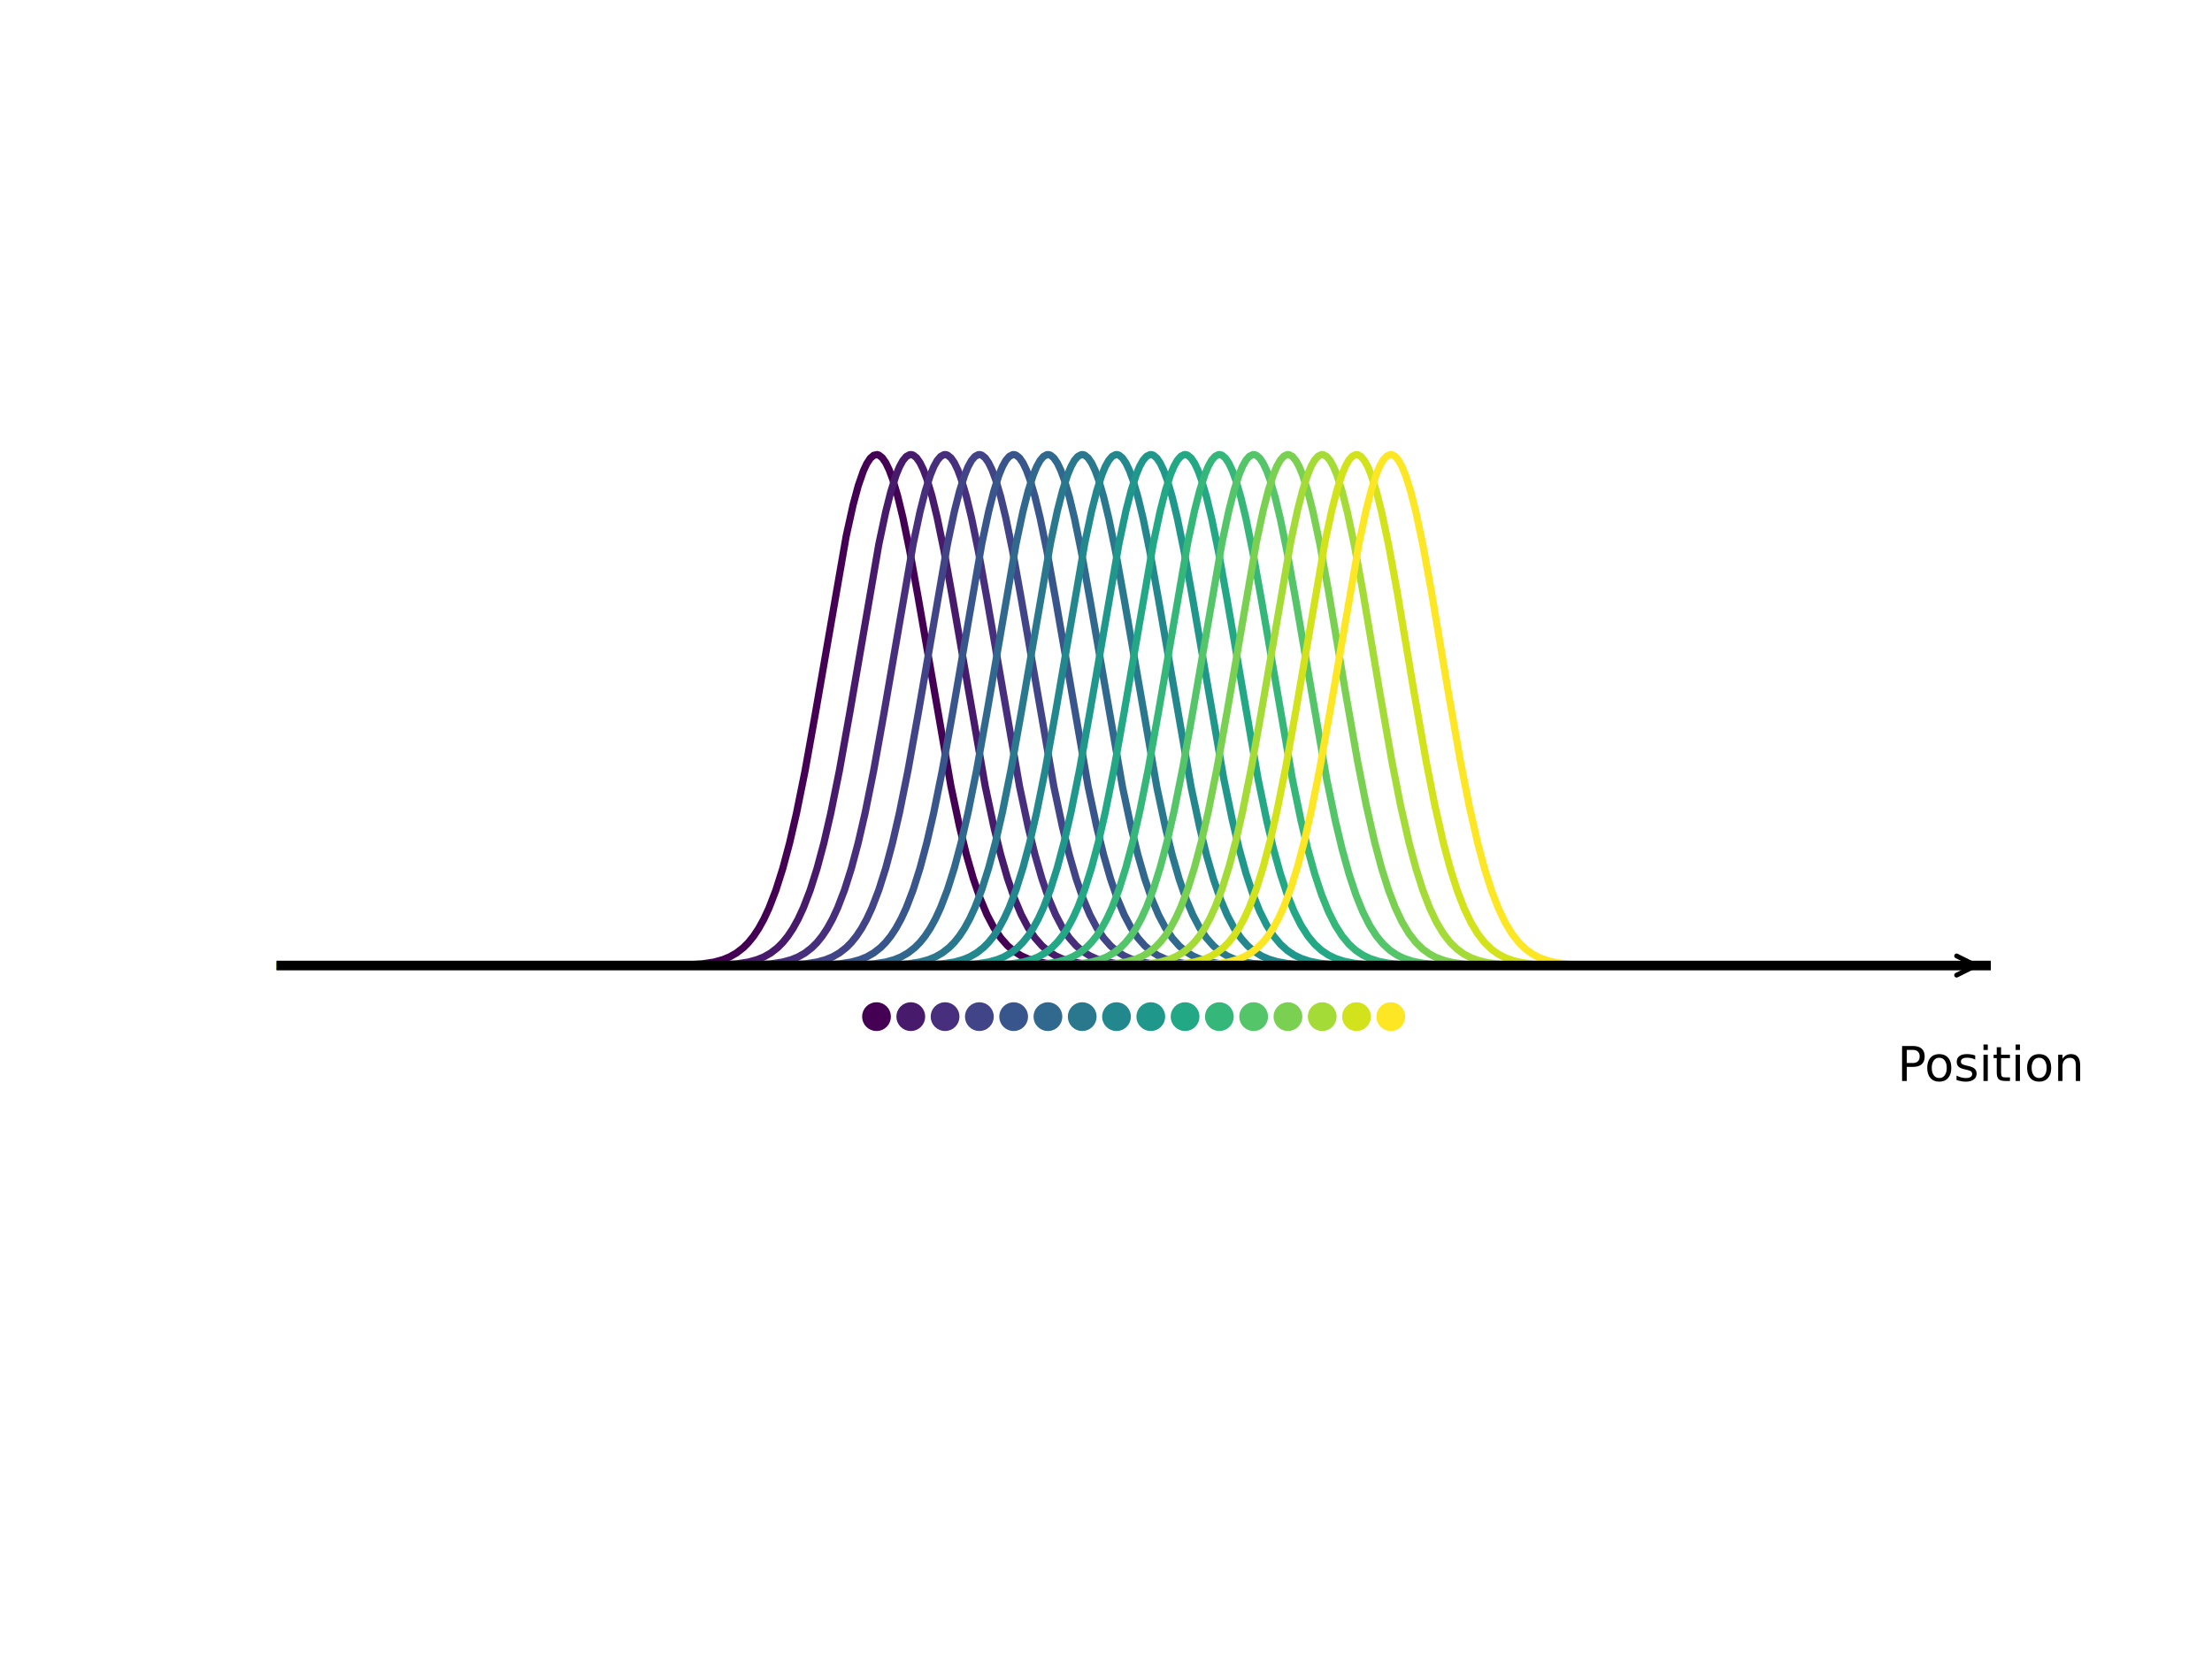 <?xml version="1.0" encoding="utf-8" standalone="no"?>
<!DOCTYPE svg PUBLIC "-//W3C//DTD SVG 1.1//EN"
  "http://www.w3.org/Graphics/SVG/1.1/DTD/svg11.dtd">
<!-- Created with matplotlib (https://matplotlib.org/) -->
<svg height="345.6pt" version="1.1" viewBox="0 0 460.8 345.6" width="460.8pt" xmlns="http://www.w3.org/2000/svg" xmlns:xlink="http://www.w3.org/1999/xlink">
 <defs>
  <style type="text/css">*{stroke-linecap:butt;stroke-linejoin:round;}</style>
 </defs>
 <g id="figure_1">
  <g id="patch_1">
   <path d="M 0 345.6 
L 460.8 345.6 
L 460.8 0 
L 0 0 
z
" style="fill:none;opacity:0;"/>
  </g>
  <g id="axes_1">
   <g id="line2d_1">
    <defs>
     <path d="M 0 2.5 
C 0.663 2.5 1.299 2.237 1.768 1.768 
C 2.237 1.299 2.5 0.663 2.5 0 
C 2.5 -0.663 2.237 -1.299 1.768 -1.768 
C 1.299 -2.237 0.663 -2.5 0 -2.5 
C -0.663 -2.5 -1.299 -2.237 -1.768 -1.768 
C -2.237 -1.299 -2.5 -0.663 -2.5 0 
C -2.5 0.663 -2.237 1.299 -1.768 1.768 
C -1.299 2.237 -0.663 2.5 0 2.5 
z
" id="mf5238b1076" style="stroke:#440154;"/>
    </defs>
    <g clip-path="url(#pf6276f2b57)">
     <use style="fill:#440154;stroke:#440154;" x="182.592" xlink:href="#mf5238b1076" y="211.784"/>
    </g>
   </g>
   <g id="line2d_2">
    <path clip-path="url(#pf6276f2b57)" d="M 57.6 201.139 
L 142.68 201.036 
L 146.254 200.801 
L 148.757 200.413 
L 150.544 199.926 
L 151.974 199.346 
L 153.404 198.537 
L 154.834 197.429 
L 155.906 196.354 
L 156.979 195.03 
L 158.051 193.417 
L 159.124 191.475 
L 160.196 189.166 
L 161.626 185.453 
L 163.056 180.952 
L 164.486 175.617 
L 165.916 169.443 
L 167.703 160.612 
L 169.848 148.674 
L 176.283 111.642 
L 177.712 105.182 
L 178.785 101.207 
L 179.857 98.106 
L 180.572 96.569 
L 181.287 95.481 
L 182.002 94.856 
L 182.717 94.702 
L 183.075 94.802 
L 183.79 95.357 
L 184.505 96.377 
L 185.219 97.848 
L 185.934 99.751 
L 187.007 103.359 
L 188.079 107.779 
L 189.509 114.721 
L 191.297 124.618 
L 198.089 163.745 
L 199.876 172.168 
L 201.306 177.988 
L 202.736 182.965 
L 204.166 187.124 
L 205.596 190.522 
L 207.026 193.238 
L 208.455 195.363 
L 209.885 196.991 
L 211.315 198.213 
L 212.745 199.111 
L 214.175 199.759 
L 215.963 200.307 
L 218.107 200.702 
L 220.967 200.965 
L 225.257 201.101 
L 236.339 201.139 
L 414.72 201.139 
L 414.72 201.139 
" style="fill:none;stroke:#440154;stroke-linecap:square;stroke-width:1.5;"/>
   </g>
   <g id="line2d_3">
    <defs>
     <path d="M 0 2.5 
C 0.663 2.5 1.299 2.237 1.768 1.768 
C 2.237 1.299 2.5 0.663 2.5 0 
C 2.5 -0.663 2.237 -1.299 1.768 -1.768 
C 1.299 -2.237 0.663 -2.5 0 -2.5 
C -0.663 -2.5 -1.299 -2.237 -1.768 -1.768 
C -2.237 -1.299 -2.5 -0.663 -2.5 0 
C -2.5 0.663 -2.237 1.299 -1.768 1.768 
C -1.299 2.237 -0.663 2.5 0 2.5 
z
" id="m5d2889be2e" style="stroke:#481a6c;"/>
    </defs>
    <g clip-path="url(#pf6276f2b57)">
     <use style="fill:#481a6c;stroke:#481a6c;" x="189.734" xlink:href="#m5d2889be2e" y="211.784"/>
    </g>
   </g>
   <g id="line2d_4">
    <path clip-path="url(#pf6276f2b57)" d="M 57.6 201.139 
L 149.829 201.036 
L 153.404 200.8 
L 155.906 200.411 
L 157.694 199.923 
L 159.124 199.343 
L 160.554 198.532 
L 161.983 197.422 
L 163.056 196.346 
L 164.128 195.02 
L 165.201 193.405 
L 166.273 191.461 
L 167.346 189.149 
L 168.775 185.432 
L 170.205 180.927 
L 171.635 175.589 
L 173.065 169.41 
L 174.853 160.575 
L 176.997 148.633 
L 183.075 113.396 
L 184.505 106.651 
L 185.577 102.415 
L 186.649 99.017 
L 187.364 97.267 
L 188.079 95.957 
L 188.794 95.103 
L 189.509 94.718 
L 189.867 94.703 
L 190.224 94.806 
L 190.939 95.365 
L 191.654 96.389 
L 192.369 97.865 
L 193.084 99.772 
L 194.156 103.386 
L 195.229 107.811 
L 196.659 114.758 
L 198.446 124.66 
L 205.238 163.781 
L 207.026 172.2 
L 208.455 178.015 
L 209.885 182.987 
L 211.315 187.142 
L 212.745 190.537 
L 214.175 193.25 
L 215.605 195.372 
L 217.035 196.998 
L 218.465 198.218 
L 219.895 199.115 
L 221.325 199.761 
L 223.112 200.308 
L 225.257 200.703 
L 228.117 200.965 
L 232.406 201.101 
L 243.488 201.139 
L 414.72 201.139 
L 414.72 201.139 
" style="fill:none;stroke:#481a6c;stroke-linecap:square;stroke-width:1.5;"/>
   </g>
   <g id="line2d_5">
    <defs>
     <path d="M 0 2.5 
C 0.663 2.5 1.299 2.237 1.768 1.768 
C 2.237 1.299 2.5 0.663 2.5 0 
C 2.5 -0.663 2.237 -1.299 1.768 -1.768 
C 1.299 -2.237 0.663 -2.5 0 -2.5 
C -0.663 -2.5 -1.299 -2.237 -1.768 -1.768 
C -2.237 -1.299 -2.5 -0.663 -2.5 0 
C -2.5 0.663 -2.237 1.299 -1.768 1.768 
C -1.299 2.237 -0.663 2.5 0 2.5 
z
" id="m27ce0fce54" style="stroke:#472f7d;"/>
    </defs>
    <g clip-path="url(#pf6276f2b57)">
     <use style="fill:#472f7d;stroke:#472f7d;" x="196.877" xlink:href="#m27ce0fce54" y="211.784"/>
    </g>
   </g>
   <g id="line2d_6">
    <path clip-path="url(#pf6276f2b57)" d="M 57.6 201.139 
L 156.979 201.036 
L 160.554 200.8 
L 163.056 200.41 
L 164.843 199.921 
L 166.273 199.339 
L 167.703 198.527 
L 169.133 197.416 
L 170.205 196.338 
L 171.278 195.01 
L 172.35 193.393 
L 173.423 191.447 
L 174.495 189.132 
L 175.925 185.412 
L 177.355 180.902 
L 178.785 175.56 
L 180.215 169.377 
L 182.002 160.537 
L 184.147 148.591 
L 190.224 113.359 
L 191.654 106.62 
L 192.726 102.389 
L 193.799 98.998 
L 194.514 97.252 
L 195.229 95.946 
L 195.944 95.097 
L 196.659 94.716 
L 197.016 94.703 
L 197.374 94.809 
L 198.089 95.373 
L 198.804 96.402 
L 199.519 97.882 
L 200.234 99.793 
L 201.306 103.413 
L 202.378 107.843 
L 203.808 114.796 
L 205.596 124.701 
L 212.388 163.817 
L 214.175 172.231 
L 215.605 178.042 
L 217.035 183.01 
L 218.465 187.161 
L 219.895 190.552 
L 221.325 193.262 
L 222.755 195.382 
L 224.185 197.005 
L 225.614 198.223 
L 227.044 199.119 
L 228.474 199.764 
L 230.262 200.31 
L 232.406 200.704 
L 235.266 200.966 
L 239.556 201.101 
L 250.638 201.139 
L 414.72 201.139 
L 414.72 201.139 
" style="fill:none;stroke:#472f7d;stroke-linecap:square;stroke-width:1.5;"/>
   </g>
   <g id="line2d_7">
    <defs>
     <path d="M 0 2.5 
C 0.663 2.5 1.299 2.237 1.768 1.768 
C 2.237 1.299 2.5 0.663 2.5 0 
C 2.5 -0.663 2.237 -1.299 1.768 -1.768 
C 1.299 -2.237 0.663 -2.5 0 -2.5 
C -0.663 -2.5 -1.299 -2.237 -1.768 -1.768 
C -2.237 -1.299 -2.5 -0.663 -2.5 0 
C -2.5 0.663 -2.237 1.299 -1.768 1.768 
C -1.299 2.237 -0.663 2.5 0 2.5 
z
" id="m8a7ea84a22" style="stroke:#414487;"/>
    </defs>
    <g clip-path="url(#pf6276f2b57)">
     <use style="fill:#414487;stroke:#414487;" x="204.019" xlink:href="#m8a7ea84a22" y="211.784"/>
    </g>
   </g>
   <g id="line2d_8">
    <path clip-path="url(#pf6276f2b57)" d="M 57.6 201.139 
L 164.128 201.035 
L 167.703 200.799 
L 170.205 200.408 
L 171.993 199.918 
L 173.423 199.336 
L 174.853 198.522 
L 176.283 197.409 
L 177.355 196.33 
L 178.427 195 
L 179.5 193.381 
L 180.572 191.433 
L 181.645 189.116 
L 183.075 185.391 
L 184.505 180.878 
L 185.934 175.531 
L 187.364 169.344 
L 189.152 160.5 
L 191.297 148.549 
L 197.374 113.323 
L 198.804 106.589 
L 199.876 102.364 
L 200.948 98.978 
L 201.663 97.237 
L 202.378 95.935 
L 203.093 95.091 
L 203.808 94.715 
L 204.166 94.704 
L 204.523 94.812 
L 205.238 95.381 
L 205.953 96.415 
L 206.668 97.899 
L 207.383 99.814 
L 208.455 103.44 
L 209.528 107.875 
L 210.958 114.833 
L 212.745 124.743 
L 219.537 163.853 
L 221.325 172.262 
L 222.755 178.068 
L 224.185 183.033 
L 225.614 187.18 
L 227.044 190.567 
L 228.474 193.274 
L 229.904 195.391 
L 231.334 197.012 
L 232.764 198.229 
L 234.194 199.123 
L 235.624 199.767 
L 237.411 200.312 
L 239.556 200.705 
L 242.416 200.966 
L 246.706 201.101 
L 257.787 201.139 
L 414.72 201.139 
L 414.72 201.139 
" style="fill:none;stroke:#414487;stroke-linecap:square;stroke-width:1.5;"/>
   </g>
   <g id="line2d_9">
    <defs>
     <path d="M 0 2.5 
C 0.663 2.5 1.299 2.237 1.768 1.768 
C 2.237 1.299 2.5 0.663 2.5 0 
C 2.5 -0.663 2.237 -1.299 1.768 -1.768 
C 1.299 -2.237 0.663 -2.5 0 -2.5 
C -0.663 -2.5 -1.299 -2.237 -1.768 -1.768 
C -2.237 -1.299 -2.5 -0.663 -2.5 0 
C -2.5 0.663 -2.237 1.299 -1.768 1.768 
C -1.299 2.237 -0.663 2.5 0 2.5 
z
" id="m1cc3f3f45b" style="stroke:#39568c;"/>
    </defs>
    <g clip-path="url(#pf6276f2b57)">
     <use style="fill:#39568c;stroke:#39568c;" x="211.162" xlink:href="#m1cc3f3f45b" y="211.784"/>
    </g>
   </g>
   <g id="line2d_10">
    <path clip-path="url(#pf6276f2b57)" d="M 57.6 201.139 
L 171.278 201.035 
L 174.853 200.798 
L 177.355 200.406 
L 179.142 199.916 
L 180.572 199.332 
L 182.002 198.518 
L 183.432 197.403 
L 184.505 196.322 
L 185.577 194.991 
L 186.649 193.369 
L 187.722 191.418 
L 188.794 189.099 
L 190.224 185.371 
L 191.654 180.853 
L 193.084 175.502 
L 194.514 169.311 
L 196.301 160.462 
L 198.446 148.508 
L 204.523 113.286 
L 205.953 106.558 
L 207.026 102.338 
L 208.098 98.959 
L 208.813 97.222 
L 209.528 95.925 
L 210.243 95.085 
L 210.958 94.714 
L 211.315 94.705 
L 211.673 94.816 
L 212.388 95.389 
L 213.103 96.427 
L 213.818 97.916 
L 214.533 99.835 
L 215.605 103.467 
L 216.677 107.907 
L 218.107 114.87 
L 219.895 124.784 
L 226.687 163.889 
L 228.474 172.293 
L 229.904 178.095 
L 231.334 183.056 
L 232.764 187.199 
L 234.194 190.582 
L 235.624 193.286 
L 237.054 195.4 
L 238.484 197.019 
L 239.914 198.234 
L 241.343 199.127 
L 242.773 199.77 
L 244.561 200.314 
L 246.706 200.706 
L 249.565 200.967 
L 253.855 201.101 
L 264.937 201.139 
L 414.72 201.139 
L 414.72 201.139 
" style="fill:none;stroke:#39568c;stroke-linecap:square;stroke-width:1.5;"/>
   </g>
   <g id="line2d_11">
    <defs>
     <path d="M 0 2.5 
C 0.663 2.5 1.299 2.237 1.768 1.768 
C 2.237 1.299 2.5 0.663 2.5 0 
C 2.5 -0.663 2.237 -1.299 1.768 -1.768 
C 1.299 -2.237 0.663 -2.5 0 -2.5 
C -0.663 -2.5 -1.299 -2.237 -1.768 -1.768 
C -2.237 -1.299 -2.5 -0.663 -2.5 0 
C -2.5 0.663 -2.237 1.299 -1.768 1.768 
C -1.299 2.237 -0.663 2.5 0 2.5 
z
" id="mdc4a3cb80b" style="stroke:#31688e;"/>
    </defs>
    <g clip-path="url(#pf6276f2b57)">
     <use style="fill:#31688e;stroke:#31688e;" x="218.304" xlink:href="#mdc4a3cb80b" y="211.784"/>
    </g>
   </g>
   <g id="line2d_12">
    <path clip-path="url(#pf6276f2b57)" d="M 57.6 201.139 
L 178.427 201.035 
L 182.002 200.797 
L 184.505 200.405 
L 186.292 199.913 
L 187.722 199.329 
L 189.152 198.513 
L 190.582 197.396 
L 191.654 196.314 
L 192.726 194.981 
L 193.799 193.357 
L 194.871 191.404 
L 195.944 189.082 
L 197.374 185.35 
L 198.804 180.829 
L 200.234 175.473 
L 201.663 169.278 
L 203.451 160.424 
L 205.596 148.466 
L 211.673 113.25 
L 213.103 106.528 
L 214.175 102.313 
L 215.248 98.939 
L 215.963 97.206 
L 216.677 95.914 
L 217.392 95.079 
L 218.107 94.712 
L 218.465 94.706 
L 218.822 94.819 
L 219.537 95.397 
L 220.252 96.44 
L 220.967 97.933 
L 221.682 99.857 
L 222.755 103.494 
L 223.827 107.939 
L 225.257 114.908 
L 227.044 124.826 
L 233.836 163.925 
L 235.624 172.324 
L 237.054 178.122 
L 238.484 183.078 
L 239.914 187.218 
L 241.343 190.598 
L 242.773 193.298 
L 244.203 195.409 
L 245.633 197.026 
L 247.063 198.239 
L 248.493 199.13 
L 249.923 199.772 
L 251.71 200.315 
L 253.855 200.707 
L 256.715 200.967 
L 261.005 201.101 
L 272.086 201.139 
L 414.72 201.139 
L 414.72 201.139 
" style="fill:none;stroke:#31688e;stroke-linecap:square;stroke-width:1.5;"/>
   </g>
   <g id="line2d_13">
    <defs>
     <path d="M 0 2.5 
C 0.663 2.5 1.299 2.237 1.768 1.768 
C 2.237 1.299 2.5 0.663 2.5 0 
C 2.5 -0.663 2.237 -1.299 1.768 -1.768 
C 1.299 -2.237 0.663 -2.5 0 -2.5 
C -0.663 -2.5 -1.299 -2.237 -1.768 -1.768 
C -2.237 -1.299 -2.5 -0.663 -2.5 0 
C -2.5 0.663 -2.237 1.299 -1.768 1.768 
C -1.299 2.237 -0.663 2.5 0 2.5 
z
" id="m86763b3c37" style="stroke:#2a788e;"/>
    </defs>
    <g clip-path="url(#pf6276f2b57)">
     <use style="fill:#2a788e;stroke:#2a788e;" x="225.446" xlink:href="#m86763b3c37" y="211.784"/>
    </g>
   </g>
   <g id="line2d_14">
    <path clip-path="url(#pf6276f2b57)" d="M 57.6 201.139 
L 185.577 201.035 
L 189.152 200.796 
L 191.654 200.403 
L 193.441 199.911 
L 194.871 199.325 
L 196.301 198.508 
L 197.731 197.39 
L 198.804 196.306 
L 199.876 194.971 
L 200.948 193.346 
L 202.021 191.39 
L 203.093 189.065 
L 204.523 185.33 
L 205.953 180.804 
L 207.383 175.444 
L 208.813 169.245 
L 210.6 160.387 
L 212.745 148.424 
L 218.822 113.214 
L 220.252 106.497 
L 221.325 102.287 
L 222.397 98.92 
L 223.112 97.191 
L 223.827 95.903 
L 224.542 95.073 
L 225.257 94.711 
L 225.614 94.707 
L 225.972 94.822 
L 226.687 95.405 
L 227.402 96.453 
L 228.117 97.95 
L 228.832 99.878 
L 229.904 103.521 
L 230.977 107.971 
L 232.406 114.945 
L 234.194 124.867 
L 240.986 163.961 
L 242.773 172.355 
L 244.203 178.149 
L 245.633 183.101 
L 247.063 187.236 
L 248.493 190.613 
L 249.923 193.31 
L 251.353 195.419 
L 252.783 197.033 
L 254.213 198.244 
L 255.643 199.134 
L 257.072 199.775 
L 258.86 200.317 
L 261.005 200.708 
L 263.865 200.967 
L 268.154 201.101 
L 279.236 201.139 
L 414.72 201.139 
L 414.72 201.139 
" style="fill:none;stroke:#2a788e;stroke-linecap:square;stroke-width:1.5;"/>
   </g>
   <g id="line2d_15">
    <defs>
     <path d="M 0 2.5 
C 0.663 2.5 1.299 2.237 1.768 1.768 
C 2.237 1.299 2.5 0.663 2.5 0 
C 2.5 -0.663 2.237 -1.299 1.768 -1.768 
C 1.299 -2.237 0.663 -2.5 0 -2.5 
C -0.663 -2.5 -1.299 -2.237 -1.768 -1.768 
C -2.237 -1.299 -2.5 -0.663 -2.5 0 
C -2.5 0.663 -2.237 1.299 -1.768 1.768 
C -1.299 2.237 -0.663 2.5 0 2.5 
z
" id="md40e43739f" style="stroke:#23888e;"/>
    </defs>
    <g clip-path="url(#pf6276f2b57)">
     <use style="fill:#23888e;stroke:#23888e;" x="232.589" xlink:href="#md40e43739f" y="211.784"/>
    </g>
   </g>
   <g id="line2d_16">
    <path clip-path="url(#pf6276f2b57)" d="M 57.6 201.139 
L 192.726 201.034 
L 196.301 200.796 
L 198.804 200.402 
L 200.591 199.909 
L 202.021 199.322 
L 203.451 198.503 
L 204.881 197.384 
L 205.953 196.298 
L 207.026 194.961 
L 208.098 193.334 
L 209.17 191.376 
L 210.243 189.048 
L 211.673 185.309 
L 213.103 180.779 
L 214.533 175.415 
L 215.963 169.212 
L 217.75 160.349 
L 219.895 148.383 
L 225.972 113.178 
L 227.402 106.467 
L 228.474 102.262 
L 229.547 98.9 
L 230.262 97.176 
L 230.977 95.893 
L 231.692 95.067 
L 232.406 94.71 
L 232.764 94.709 
L 233.121 94.826 
L 233.836 95.414 
L 234.551 96.465 
L 235.266 97.967 
L 235.981 99.899 
L 237.054 103.548 
L 238.126 108.003 
L 239.556 114.982 
L 241.343 124.909 
L 248.135 163.997 
L 249.923 172.386 
L 251.353 178.176 
L 252.783 183.124 
L 254.213 187.255 
L 255.643 190.628 
L 257.072 193.322 
L 258.502 195.428 
L 259.932 197.04 
L 261.362 198.249 
L 262.792 199.138 
L 264.222 199.778 
L 266.009 200.319 
L 268.154 200.709 
L 271.014 200.968 
L 275.304 201.102 
L 286.386 201.139 
L 414.72 201.139 
L 414.72 201.139 
" style="fill:none;stroke:#23888e;stroke-linecap:square;stroke-width:1.5;"/>
   </g>
   <g id="line2d_17">
    <defs>
     <path d="M 0 2.5 
C 0.663 2.5 1.299 2.237 1.768 1.768 
C 2.237 1.299 2.5 0.663 2.5 0 
C 2.5 -0.663 2.237 -1.299 1.768 -1.768 
C 1.299 -2.237 0.663 -2.5 0 -2.5 
C -0.663 -2.5 -1.299 -2.237 -1.768 -1.768 
C -2.237 -1.299 -2.5 -0.663 -2.5 0 
C -2.5 0.663 -2.237 1.299 -1.768 1.768 
C -1.299 2.237 -0.663 2.5 0 2.5 
z
" id="m8f5322ab1e" style="stroke:#1f988b;"/>
    </defs>
    <g clip-path="url(#pf6276f2b57)">
     <use style="fill:#1f988b;stroke:#1f988b;" x="239.731" xlink:href="#m8f5322ab1e" y="211.784"/>
    </g>
   </g>
   <g id="line2d_18">
    <path clip-path="url(#pf6276f2b57)" d="M 57.6 201.139 
L 199.876 201.034 
L 203.451 200.795 
L 205.953 200.4 
L 207.741 199.906 
L 209.17 199.319 
L 210.6 198.499 
L 212.03 197.377 
L 213.103 196.29 
L 214.175 194.951 
L 215.248 193.322 
L 216.32 191.361 
L 217.392 189.032 
L 218.822 185.288 
L 220.252 180.754 
L 221.682 175.386 
L 223.112 169.179 
L 224.899 160.311 
L 227.044 148.341 
L 233.121 113.141 
L 234.551 106.436 
L 235.624 102.237 
L 236.696 98.881 
L 237.411 97.161 
L 238.126 95.882 
L 238.841 95.061 
L 239.556 94.709 
L 239.914 94.71 
L 240.271 94.829 
L 240.986 95.422 
L 241.701 96.478 
L 242.416 97.984 
L 243.131 99.921 
L 244.203 103.575 
L 245.276 108.035 
L 246.706 115.02 
L 248.493 124.95 
L 254.928 162.213 
L 256.715 170.84 
L 258.145 176.835 
L 259.575 181.989 
L 261.005 186.316 
L 262.435 189.868 
L 263.865 192.72 
L 265.294 194.961 
L 266.724 196.686 
L 268.154 197.986 
L 269.584 198.946 
L 271.014 199.64 
L 272.801 200.231 
L 274.946 200.659 
L 277.449 200.923 
L 281.381 201.084 
L 289.96 201.137 
L 414.72 201.139 
L 414.72 201.139 
" style="fill:none;stroke:#1f988b;stroke-linecap:square;stroke-width:1.5;"/>
   </g>
   <g id="line2d_19">
    <defs>
     <path d="M 0 2.5 
C 0.663 2.5 1.299 2.237 1.768 1.768 
C 2.237 1.299 2.5 0.663 2.5 0 
C 2.5 -0.663 2.237 -1.299 1.768 -1.768 
C 1.299 -2.237 0.663 -2.5 0 -2.5 
C -0.663 -2.5 -1.299 -2.237 -1.768 -1.768 
C -2.237 -1.299 -2.5 -0.663 -2.5 0 
C -2.5 0.663 -2.237 1.299 -1.768 1.768 
C -1.299 2.237 -0.663 2.5 0 2.5 
z
" id="m0c0ef99fdf" style="stroke:#22a884;"/>
    </defs>
    <g clip-path="url(#pf6276f2b57)">
     <use style="fill:#22a884;stroke:#22a884;" x="246.874" xlink:href="#m0c0ef99fdf" y="211.784"/>
    </g>
   </g>
   <g id="line2d_20">
    <path clip-path="url(#pf6276f2b57)" d="M 57.6 201.139 
L 207.026 201.034 
L 210.6 200.794 
L 213.103 200.399 
L 214.89 199.904 
L 216.32 199.315 
L 217.75 198.494 
L 219.18 197.371 
L 220.252 196.282 
L 221.325 194.941 
L 222.397 193.31 
L 223.47 191.347 
L 224.542 189.015 
L 225.972 185.268 
L 227.402 180.73 
L 228.832 175.357 
L 230.262 169.146 
L 232.049 160.274 
L 234.194 148.299 
L 240.271 113.105 
L 241.701 106.405 
L 242.773 102.211 
L 243.846 98.862 
L 244.561 97.146 
L 245.276 95.872 
L 245.991 95.055 
L 246.706 94.707 
L 247.063 94.711 
L 247.421 94.833 
L 248.135 95.43 
L 248.85 96.491 
L 249.565 98.002 
L 250.28 99.942 
L 251.353 103.602 
L 252.425 108.068 
L 253.855 115.057 
L 255.643 124.992 
L 262.077 162.25 
L 263.865 170.872 
L 265.294 176.863 
L 266.724 182.012 
L 268.154 186.335 
L 269.584 189.883 
L 271.014 192.732 
L 272.444 194.971 
L 273.874 196.693 
L 275.304 197.991 
L 276.734 198.95 
L 278.164 199.643 
L 279.951 200.233 
L 282.096 200.66 
L 284.598 200.923 
L 288.53 201.084 
L 297.11 201.137 
L 414.72 201.139 
L 414.72 201.139 
" style="fill:none;stroke:#22a884;stroke-linecap:square;stroke-width:1.5;"/>
   </g>
   <g id="line2d_21">
    <defs>
     <path d="M 0 2.5 
C 0.663 2.5 1.299 2.237 1.768 1.768 
C 2.237 1.299 2.5 0.663 2.5 0 
C 2.5 -0.663 2.237 -1.299 1.768 -1.768 
C 1.299 -2.237 0.663 -2.5 0 -2.5 
C -0.663 -2.5 -1.299 -2.237 -1.768 -1.768 
C -2.237 -1.299 -2.5 -0.663 -2.5 0 
C -2.5 0.663 -2.237 1.299 -1.768 1.768 
C -1.299 2.237 -0.663 2.5 0 2.5 
z
" id="mb4af3333f1" style="stroke:#35b779;"/>
    </defs>
    <g clip-path="url(#pf6276f2b57)">
     <use style="fill:#35b779;stroke:#35b779;" x="254.016" xlink:href="#mb4af3333f1" y="211.784"/>
    </g>
   </g>
   <g id="line2d_22">
    <path clip-path="url(#pf6276f2b57)" d="M 57.6 201.139 
L 214.175 201.033 
L 217.75 200.793 
L 220.252 200.397 
L 222.04 199.901 
L 223.47 199.312 
L 224.899 198.489 
L 226.329 197.364 
L 227.402 196.274 
L 228.474 194.932 
L 229.547 193.298 
L 230.619 191.333 
L 231.692 188.998 
L 233.121 185.247 
L 234.551 180.705 
L 235.981 175.328 
L 237.411 169.113 
L 239.199 160.236 
L 241.343 148.257 
L 247.421 113.069 
L 248.85 106.375 
L 249.923 102.186 
L 250.995 98.842 
L 251.71 97.131 
L 252.425 95.861 
L 253.14 95.049 
L 253.855 94.706 
L 254.213 94.712 
L 254.57 94.837 
L 255.285 95.439 
L 256 96.504 
L 256.715 98.019 
L 257.43 99.964 
L 258.502 103.63 
L 259.575 108.1 
L 261.005 115.095 
L 262.792 125.034 
L 269.227 162.287 
L 271.014 170.904 
L 272.444 176.891 
L 273.874 182.036 
L 275.304 186.355 
L 276.734 189.899 
L 278.164 192.745 
L 279.594 194.981 
L 281.023 196.701 
L 282.453 197.997 
L 283.883 198.954 
L 285.313 199.646 
L 287.101 200.235 
L 289.245 200.662 
L 291.748 200.924 
L 295.68 201.084 
L 304.259 201.137 
L 414.72 201.139 
L 414.72 201.139 
" style="fill:none;stroke:#35b779;stroke-linecap:square;stroke-width:1.5;"/>
   </g>
   <g id="line2d_23">
    <defs>
     <path d="M 0 2.5 
C 0.663 2.5 1.299 2.237 1.768 1.768 
C 2.237 1.299 2.5 0.663 2.5 0 
C 2.5 -0.663 2.237 -1.299 1.768 -1.768 
C 1.299 -2.237 0.663 -2.5 0 -2.5 
C -0.663 -2.5 -1.299 -2.237 -1.768 -1.768 
C -2.237 -1.299 -2.5 -0.663 -2.5 0 
C -2.5 0.663 -2.237 1.299 -1.768 1.768 
C -1.299 2.237 -0.663 2.5 0 2.5 
z
" id="m92908a991f" style="stroke:#54c568;"/>
    </defs>
    <g clip-path="url(#pf6276f2b57)">
     <use style="fill:#54c568;stroke:#54c568;" x="261.158" xlink:href="#m92908a991f" y="211.784"/>
    </g>
   </g>
   <g id="line2d_24">
    <path clip-path="url(#pf6276f2b57)" d="M 57.6 201.139 
L 221.325 201.033 
L 224.899 200.793 
L 227.402 200.396 
L 229.189 199.899 
L 230.619 199.308 
L 232.049 198.484 
L 233.479 197.357 
L 234.551 196.266 
L 235.624 194.922 
L 236.696 193.286 
L 237.769 191.319 
L 238.841 188.981 
L 240.271 185.226 
L 241.701 180.68 
L 243.131 175.299 
L 244.561 169.08 
L 246.348 160.198 
L 248.493 148.216 
L 254.57 113.033 
L 256 106.344 
L 257.072 102.161 
L 258.145 98.823 
L 258.86 97.116 
L 259.575 95.851 
L 260.29 95.044 
L 261.005 94.705 
L 261.362 94.714 
L 261.72 94.84 
L 262.435 95.447 
L 263.15 96.517 
L 263.865 98.036 
L 264.579 99.985 
L 265.652 103.657 
L 266.724 108.132 
L 268.154 115.132 
L 269.942 125.075 
L 276.376 162.323 
L 278.164 170.936 
L 279.594 176.919 
L 281.023 182.06 
L 282.453 186.374 
L 283.883 189.915 
L 285.313 192.758 
L 286.743 194.991 
L 288.173 196.708 
L 289.603 198.003 
L 291.033 198.958 
L 292.463 199.649 
L 294.25 200.237 
L 296.395 200.663 
L 298.897 200.924 
L 302.83 201.084 
L 311.409 201.137 
L 414.72 201.139 
L 414.72 201.139 
" style="fill:none;stroke:#54c568;stroke-linecap:square;stroke-width:1.5;"/>
   </g>
   <g id="line2d_25">
    <defs>
     <path d="M 0 2.5 
C 0.663 2.5 1.299 2.237 1.768 1.768 
C 2.237 1.299 2.5 0.663 2.5 0 
C 2.5 -0.663 2.237 -1.299 1.768 -1.768 
C 1.299 -2.237 0.663 -2.5 0 -2.5 
C -0.663 -2.5 -1.299 -2.237 -1.768 -1.768 
C -2.237 -1.299 -2.5 -0.663 -2.5 0 
C -2.5 0.663 -2.237 1.299 -1.768 1.768 
C -1.299 2.237 -0.663 2.5 0 2.5 
z
" id="mcc9ca664f4" style="stroke:#7ad151;"/>
    </defs>
    <g clip-path="url(#pf6276f2b57)">
     <use style="fill:#7ad151;stroke:#7ad151;" x="268.301" xlink:href="#mcc9ca664f4" y="211.784"/>
    </g>
   </g>
   <g id="line2d_26">
    <path clip-path="url(#pf6276f2b57)" d="M 57.6 201.139 
L 228.474 201.033 
L 232.049 200.792 
L 234.551 200.394 
L 236.339 199.896 
L 237.769 199.305 
L 239.199 198.479 
L 240.628 197.351 
L 241.701 196.258 
L 242.773 194.912 
L 243.846 193.274 
L 244.918 191.304 
L 245.991 188.964 
L 247.421 185.206 
L 248.85 180.655 
L 250.28 175.27 
L 251.71 169.047 
L 253.498 160.16 
L 255.643 148.174 
L 261.72 112.997 
L 263.15 106.314 
L 264.222 102.136 
L 265.294 98.804 
L 266.009 97.101 
L 266.724 95.841 
L 267.439 95.038 
L 268.154 94.704 
L 268.512 94.715 
L 269.227 95.091 
L 269.942 95.935 
L 270.657 97.237 
L 271.372 98.978 
L 272.444 102.364 
L 273.516 106.589 
L 274.946 113.323 
L 276.734 123.05 
L 280.308 144.339 
L 282.811 158.597 
L 284.598 167.67 
L 286.386 175.531 
L 287.815 180.878 
L 289.245 185.391 
L 290.675 189.116 
L 292.105 192.121 
L 293.535 194.495 
L 294.965 196.33 
L 296.395 197.72 
L 297.825 198.751 
L 299.255 199.501 
L 301.042 200.141 
L 302.83 200.548 
L 305.332 200.868 
L 308.907 201.058 
L 315.699 201.133 
L 366.461 201.139 
L 414.72 201.139 
L 414.72 201.139 
" style="fill:none;stroke:#7ad151;stroke-linecap:square;stroke-width:1.5;"/>
   </g>
   <g id="line2d_27">
    <defs>
     <path d="M 0 2.5 
C 0.663 2.5 1.299 2.237 1.768 1.768 
C 2.237 1.299 2.5 0.663 2.5 0 
C 2.5 -0.663 2.237 -1.299 1.768 -1.768 
C 1.299 -2.237 0.663 -2.5 0 -2.5 
C -0.663 -2.5 -1.299 -2.237 -1.768 -1.768 
C -2.237 -1.299 -2.5 -0.663 -2.5 0 
C -2.5 0.663 -2.237 1.299 -1.768 1.768 
C -1.299 2.237 -0.663 2.5 0 2.5 
z
" id="md5d6f42923" style="stroke:#a5db36;"/>
    </defs>
    <g clip-path="url(#pf6276f2b57)">
     <use style="fill:#a5db36;stroke:#a5db36;" x="275.443" xlink:href="#md5d6f42923" y="211.784"/>
    </g>
   </g>
   <g id="line2d_28">
    <path clip-path="url(#pf6276f2b57)" d="M 57.6 201.139 
L 235.624 201.033 
L 239.199 200.791 
L 241.701 200.392 
L 243.488 199.894 
L 244.918 199.301 
L 246.348 198.475 
L 247.778 197.344 
L 248.85 196.25 
L 249.923 194.902 
L 250.995 193.262 
L 252.068 191.29 
L 253.14 188.947 
L 254.57 185.185 
L 256 180.63 
L 257.43 175.241 
L 258.86 169.013 
L 260.647 160.122 
L 262.792 148.132 
L 268.869 112.96 
L 270.299 106.284 
L 271.372 102.111 
L 272.444 98.785 
L 273.159 97.087 
L 273.874 95.83 
L 274.589 95.032 
L 275.304 94.703 
L 275.661 94.716 
L 276.376 95.097 
L 277.091 95.946 
L 277.806 97.252 
L 278.521 98.998 
L 279.594 102.389 
L 280.666 106.62 
L 282.096 113.359 
L 283.883 123.091 
L 287.458 144.381 
L 289.96 158.636 
L 291.748 167.704 
L 293.535 175.56 
L 294.965 180.902 
L 296.395 185.412 
L 297.825 189.132 
L 299.255 192.134 
L 300.685 194.505 
L 302.115 196.338 
L 303.545 197.726 
L 304.974 198.755 
L 306.404 199.504 
L 308.192 200.143 
L 309.979 200.549 
L 312.481 200.869 
L 316.056 201.059 
L 322.848 201.133 
L 373.61 201.139 
L 414.72 201.139 
L 414.72 201.139 
" style="fill:none;stroke:#a5db36;stroke-linecap:square;stroke-width:1.5;"/>
   </g>
   <g id="line2d_29">
    <defs>
     <path d="M 0 2.5 
C 0.663 2.5 1.299 2.237 1.768 1.768 
C 2.237 1.299 2.5 0.663 2.5 0 
C 2.5 -0.663 2.237 -1.299 1.768 -1.768 
C 1.299 -2.237 0.663 -2.5 0 -2.5 
C -0.663 -2.5 -1.299 -2.237 -1.768 -1.768 
C -2.237 -1.299 -2.5 -0.663 -2.5 0 
C -2.5 0.663 -2.237 1.299 -1.768 1.768 
C -1.299 2.237 -0.663 2.5 0 2.5 
z
" id="m4c0ba732e7" style="stroke:#d2e21b;"/>
    </defs>
    <g clip-path="url(#pf6276f2b57)">
     <use style="fill:#d2e21b;stroke:#d2e21b;" x="282.586" xlink:href="#m4c0ba732e7" y="211.784"/>
    </g>
   </g>
   <g id="line2d_30">
    <path clip-path="url(#pf6276f2b57)" d="M 57.6 201.139 
L 242.773 201.032 
L 246.348 200.79 
L 248.85 200.391 
L 250.638 199.891 
L 252.068 199.298 
L 253.498 198.47 
L 254.928 197.338 
L 256 196.242 
L 257.072 194.892 
L 258.145 193.25 
L 259.217 191.276 
L 260.29 188.93 
L 261.72 185.164 
L 263.15 180.606 
L 264.579 175.212 
L 266.009 168.98 
L 267.797 160.085 
L 269.942 148.09 
L 276.019 112.924 
L 277.449 106.253 
L 278.521 102.085 
L 279.594 98.766 
L 280.308 97.072 
L 281.023 95.82 
L 281.738 95.027 
L 282.453 94.703 
L 282.811 94.718 
L 283.526 95.103 
L 284.241 95.957 
L 284.956 97.267 
L 285.671 99.017 
L 286.743 102.415 
L 287.815 106.651 
L 289.245 113.396 
L 291.033 123.132 
L 294.608 144.424 
L 297.11 158.674 
L 298.897 167.738 
L 300.685 175.589 
L 302.115 180.927 
L 303.545 185.432 
L 304.974 189.149 
L 306.404 192.148 
L 307.834 194.516 
L 309.264 196.346 
L 310.694 197.732 
L 312.124 198.76 
L 313.554 199.507 
L 315.341 200.145 
L 317.129 200.551 
L 319.631 200.87 
L 323.206 201.059 
L 329.998 201.133 
L 380.76 201.139 
L 414.72 201.139 
L 414.72 201.139 
" style="fill:none;stroke:#d2e21b;stroke-linecap:square;stroke-width:1.5;"/>
   </g>
   <g id="line2d_31">
    <defs>
     <path d="M 0 2.5 
C 0.663 2.5 1.299 2.237 1.768 1.768 
C 2.237 1.299 2.5 0.663 2.5 0 
C 2.5 -0.663 2.237 -1.299 1.768 -1.768 
C 1.299 -2.237 0.663 -2.5 0 -2.5 
C -0.663 -2.5 -1.299 -2.237 -1.768 -1.768 
C -2.237 -1.299 -2.5 -0.663 -2.5 0 
C -2.5 0.663 -2.237 1.299 -1.768 1.768 
C -1.299 2.237 -0.663 2.5 0 2.5 
z
" id="mfed6b70c77" style="stroke:#fde725;"/>
    </defs>
    <g clip-path="url(#pf6276f2b57)">
     <use style="fill:#fde725;stroke:#fde725;" x="289.728" xlink:href="#mfed6b70c77" y="211.784"/>
    </g>
   </g>
   <g id="line2d_32">
    <path clip-path="url(#pf6276f2b57)" d="M 57.6 201.139 
L 249.923 201.032 
L 253.498 200.789 
L 256 200.389 
L 257.787 199.889 
L 259.217 199.294 
L 260.647 198.465 
L 262.077 197.331 
L 263.15 196.233 
L 264.222 194.882 
L 265.294 193.238 
L 266.367 191.261 
L 267.439 188.913 
L 268.869 185.143 
L 270.299 180.581 
L 271.729 175.183 
L 273.159 168.947 
L 274.946 160.047 
L 277.091 148.049 
L 283.168 112.888 
L 284.598 106.223 
L 285.671 102.06 
L 286.743 98.747 
L 287.458 97.057 
L 288.173 95.81 
L 288.888 95.021 
L 289.603 94.702 
L 289.96 94.719 
L 290.675 95.11 
L 291.39 95.968 
L 292.105 97.283 
L 292.82 99.037 
L 293.893 102.44 
L 294.965 106.681 
L 296.395 113.432 
L 298.182 123.173 
L 301.757 144.466 
L 304.259 158.713 
L 306.047 167.772 
L 307.834 175.617 
L 309.264 180.952 
L 310.694 185.453 
L 312.124 189.166 
L 313.554 192.161 
L 314.984 194.526 
L 316.414 196.354 
L 317.844 197.738 
L 319.274 198.764 
L 320.703 199.51 
L 322.491 200.147 
L 324.278 200.552 
L 326.781 200.87 
L 330.355 201.059 
L 337.147 201.133 
L 388.267 201.139 
L 414.72 201.139 
L 414.72 201.139 
" style="fill:none;stroke:#fde725;stroke-linecap:square;stroke-width:1.5;"/>
   </g>
   <g id="line2d_33">
    <path clip-path="url(#pf6276f2b57)" d="M 57.6 201.139 
L 414.72 201.139 
L 414.72 201.139 
" style="fill:none;stroke:#000000;stroke-linecap:square;stroke-width:2;"/>
   </g>
   <g id="text_1">
    <!-- Position -->
    <g transform="translate(395.256 225.188)scale(0.1 -0.1)">
     <defs>
      <path d="M 19.672 64.797 
L 19.672 37.406 
L 32.078 37.406 
Q 38.969 37.406 42.719 40.969 
Q 46.484 44.531 46.484 51.125 
Q 46.484 57.672 42.719 61.234 
Q 38.969 64.797 32.078 64.797 
z
M 9.812 72.906 
L 32.078 72.906 
Q 44.344 72.906 50.609 67.359 
Q 56.891 61.812 56.891 51.125 
Q 56.891 40.328 50.609 34.812 
Q 44.344 29.297 32.078 29.297 
L 19.672 29.297 
L 19.672 0 
L 9.812 0 
z
" id="DejaVuSans-80"/>
      <path d="M 30.609 48.391 
Q 23.391 48.391 19.188 42.75 
Q 14.984 37.109 14.984 27.297 
Q 14.984 17.484 19.156 11.844 
Q 23.344 6.203 30.609 6.203 
Q 37.797 6.203 41.984 11.859 
Q 46.188 17.531 46.188 27.297 
Q 46.188 37.016 41.984 42.703 
Q 37.797 48.391 30.609 48.391 
z
M 30.609 56 
Q 42.328 56 49.016 48.375 
Q 55.719 40.766 55.719 27.297 
Q 55.719 13.875 49.016 6.219 
Q 42.328 -1.422 30.609 -1.422 
Q 18.844 -1.422 12.172 6.219 
Q 5.516 13.875 5.516 27.297 
Q 5.516 40.766 12.172 48.375 
Q 18.844 56 30.609 56 
z
" id="DejaVuSans-111"/>
      <path d="M 44.281 53.078 
L 44.281 44.578 
Q 40.484 46.531 36.375 47.5 
Q 32.281 48.484 27.875 48.484 
Q 21.188 48.484 17.844 46.438 
Q 14.5 44.391 14.5 40.281 
Q 14.5 37.156 16.891 35.375 
Q 19.281 33.594 26.516 31.984 
L 29.594 31.297 
Q 39.156 29.25 43.188 25.516 
Q 47.219 21.781 47.219 15.094 
Q 47.219 7.469 41.188 3.016 
Q 35.156 -1.422 24.609 -1.422 
Q 20.219 -1.422 15.453 -0.562 
Q 10.688 0.297 5.422 2 
L 5.422 11.281 
Q 10.406 8.688 15.234 7.391 
Q 20.062 6.109 24.812 6.109 
Q 31.156 6.109 34.562 8.281 
Q 37.984 10.453 37.984 14.406 
Q 37.984 18.062 35.516 20.016 
Q 33.062 21.969 24.703 23.781 
L 21.578 24.516 
Q 13.234 26.266 9.516 29.906 
Q 5.812 33.547 5.812 39.891 
Q 5.812 47.609 11.281 51.797 
Q 16.75 56 26.812 56 
Q 31.781 56 36.172 55.266 
Q 40.578 54.547 44.281 53.078 
z
" id="DejaVuSans-115"/>
      <path d="M 9.422 54.688 
L 18.406 54.688 
L 18.406 0 
L 9.422 0 
z
M 9.422 75.984 
L 18.406 75.984 
L 18.406 64.594 
L 9.422 64.594 
z
" id="DejaVuSans-105"/>
      <path d="M 18.312 70.219 
L 18.312 54.688 
L 36.812 54.688 
L 36.812 47.703 
L 18.312 47.703 
L 18.312 18.016 
Q 18.312 11.328 20.141 9.422 
Q 21.969 7.516 27.594 7.516 
L 36.812 7.516 
L 36.812 0 
L 27.594 0 
Q 17.188 0 13.234 3.875 
Q 9.281 7.766 9.281 18.016 
L 9.281 47.703 
L 2.688 47.703 
L 2.688 54.688 
L 9.281 54.688 
L 9.281 70.219 
z
" id="DejaVuSans-116"/>
      <path d="M 54.891 33.016 
L 54.891 0 
L 45.906 0 
L 45.906 32.719 
Q 45.906 40.484 42.875 44.328 
Q 39.844 48.188 33.797 48.188 
Q 26.516 48.188 22.312 43.547 
Q 18.109 38.922 18.109 30.906 
L 18.109 0 
L 9.078 0 
L 9.078 54.688 
L 18.109 54.688 
L 18.109 46.188 
Q 21.344 51.125 25.703 53.562 
Q 30.078 56 35.797 56 
Q 45.219 56 50.047 50.172 
Q 54.891 44.344 54.891 33.016 
z
" id="DejaVuSans-110"/>
     </defs>
     <use xlink:href="#DejaVuSans-80"/>
     <use x="56.678" xlink:href="#DejaVuSans-111"/>
     <use x="117.859" xlink:href="#DejaVuSans-115"/>
     <use x="169.959" xlink:href="#DejaVuSans-105"/>
     <use x="197.742" xlink:href="#DejaVuSans-116"/>
     <use x="236.951" xlink:href="#DejaVuSans-105"/>
     <use x="264.734" xlink:href="#DejaVuSans-111"/>
     <use x="325.916" xlink:href="#DejaVuSans-110"/>
    </g>
   </g>
   <g id="patch_2">
    <path d="M 238.163 201.139 
Q 325.44 201.139 411.6 201.139 
" style="fill:none;stroke:#000000;stroke-linecap:round;"/>
    <path d="M 407.6 199.139 
L 411.6 201.139 
L 407.6 203.139 
" style="fill:none;stroke:#000000;stroke-linecap:round;"/>
   </g>
  </g>
 </g>
 <defs>
  <clipPath id="pf6276f2b57">
   <rect height="266.112" width="357.12" x="57.6" y="41.472"/>
  </clipPath>
 </defs>
</svg>
